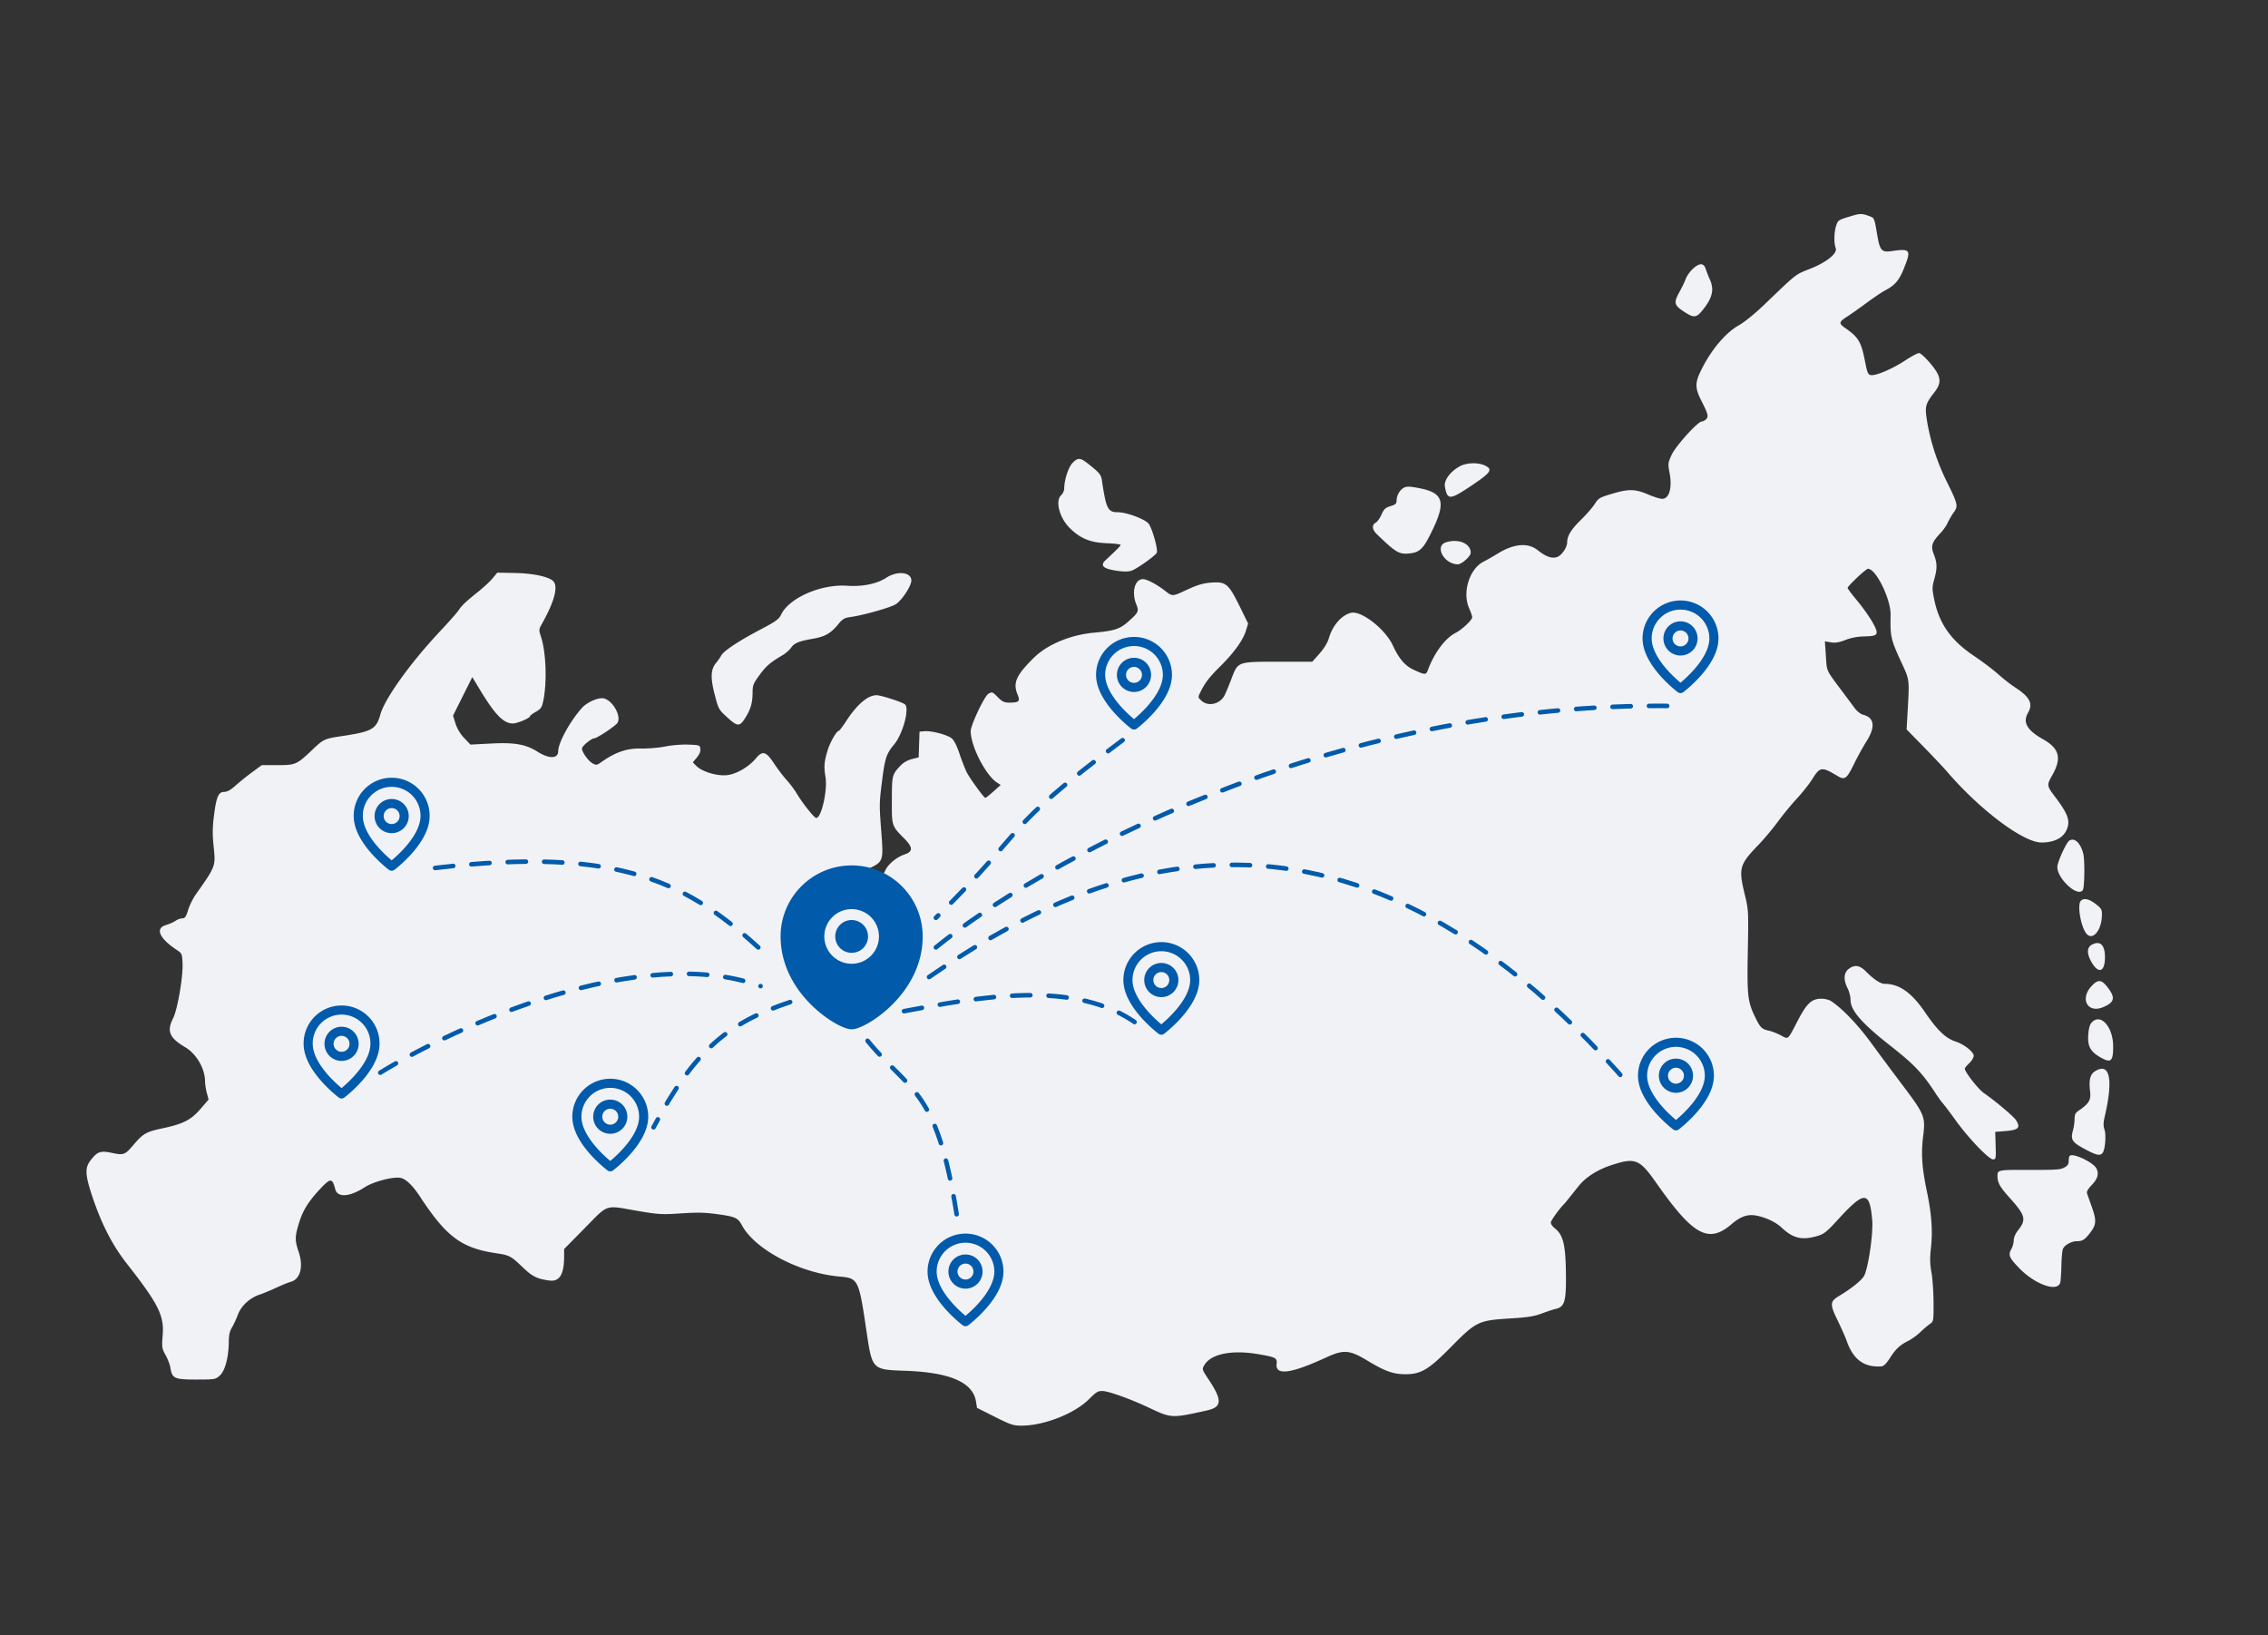 <svg width="498" height="359" fill="none" xmlns="http://www.w3.org/2000/svg"><rect width="100%" height="100%" fill="#333333" stroke="none"/><path fill-rule="evenodd" clip-rule="evenodd" d="M406.993 47.29c-3.356.99-3.365.995-3.78 2.148-.494 1.372-.567 3.893-.145 5.006.453 1.196-1.991 3.156-5.786 4.64-3.081 1.205-2.701.905-9.942 7.856-2 1.921-4.333 3.807-5.554 4.492-3.04 1.704-6.373 5.772-8.523 10.402-1.075 2.315-1.016 3.55.295 6.107 1.496 2.92 1.651 3.516 1.064 4.105-.269.269-.692.489-.942.489-.872 0-5.741 5.382-6.63 7.328-.808 1.769-.829 1.957-.452 3.959.621 3.299-.069 5.697-1.639 5.697-.455 0-1.849-.437-3.098-.971-2.827-1.209-4.268-1.231-7.955-.125-2.666.8-2.945.966-3.74 2.228-.473.75-1.829 2.308-3.013 3.463-2.151 2.098-3.038 3.541-3.04 4.948-.002 1.095-1.174 2.836-2.164 3.213-1.138.434-2.486-.031-4.315-1.49-2.121-1.691-5.218-1.434-8.724.725-1.045.644-2.456 1.449-3.135 1.789-3.115 1.561-4.735 6.741-3.198 10.225.378.855.686 1.749.686 1.987 0 .614-2.219 2.702-3.654 3.438-2.3 1.179-4.711 4.429-6.108 8.235-.376 1.023-.638 1.009-3.184-.181-1.819-.849-3.161-2.431-4.472-5.274-1.675-3.632-6.948-7.738-9.218-7.178-2.053.507-4.011 2.744-4.82 5.507-.309 1.052-1.043 2.271-2.067 3.429l-1.589 1.797h-7.505c-8.967 0-8.805-.06-10.267 3.785-.505 1.331-1.158 2.909-1.449 3.507-.972 1.992-3.571 2.646-5.094 1.281-.776-.694-.795-.788-.346-1.714 1.078-2.22 1.977-3.397 4.535-5.937 3.032-3.01 4.945-5.697 5.592-7.851l.438-1.46-1.834-3.738c-2.438-4.968-3.055-5.49-6.206-5.251-1.832.139-3.015.479-5.25 1.511-3.477 1.606-3.243 1.597-5.062.205-1.826-1.398-3.88-2.466-4.741-2.466-1.789 0-2.54 2.832-1.464 5.526.612 1.534.511 1.757-1.67 3.716-1.898 1.704-3.102 2.102-7.567 2.503-5.166.463-10.253 2.572-13.212 5.477-3.922 3.851-4.681 5.549-3.618 8.099.62 1.488.338 1.776-1.745 1.784-1.165.004-1.585-.185-2.536-1.138-1.279-1.282-1.25-1.271-2.119-.805-.847.455-3.887 6.874-3.887 8.209 0 3.269 3.257 9.636 5.774 11.29l.806.53-1.577 1.411c-.868.776-1.675 1.411-1.793 1.411-.293 0-3.307-4.13-4.053-5.552-.33-.629-1.044-2.453-1.589-4.053-.675-1.986-1.247-3.1-1.803-3.51-1.054-.778-4.387-1.64-5.857-1.516l-1.148.097-.093 2.822-.094 2.822-1.502.379c-.94.238-1.866.77-2.476 1.424-1.869 2.004-1.887 2.076-1.907 7.549-.021 5.769-.049 5.681 2.728 8.465 1.903 1.908 1.935 2.873.112 3.476-1.729.573-3.604 2.096-4.244 3.45-1.813 3.829-5.968 5.813-7.838 3.742-.752-.832.999-2.529 4.206-4.076 3.152-1.52 3.205-1.673 2.727-7.928-.475-6.211-.473-6.322.172-11.431.616-4.881.941-5.856 2.616-7.859 1.932-2.307 3.455-7.946 2.387-8.834-.603-.502-5.273-2.003-6.231-2.003-1.928 0-4.292 2.026-6.718 5.759-.743 1.144-1.461 2.079-1.596 2.079-.443 0-1.848 2.422-2.367 4.083-.822 2.631-.914 3.686-.525 6.046.497 3.017-1.007 9.378-2.117 8.951-.557-.214-3.021-3.35-4.223-5.373-.476-.802-1.465-2.12-2.199-2.928-.733-.809-1.988-2.462-2.788-3.675-1.724-2.611-2.485-2.826-3.925-1.107-1.659 1.98-4.477 3.583-6.564 3.734-2.199.158-5.318-.812-6.536-2.033l-.788-.79.882-1.05c.573-.683.846-1.347.782-1.902-.096-.829-.17-.855-2.658-.949-1.437-.054-3.653.127-5.05.412-1.384.283-3.793.482-5.422.448-3.053-.064-5.605.83-8.723 3.056-.835.596-1.034.622-1.77.227-.964-.518-2.376-2.474-2.376-3.294 0-.508 2.066-2.222 2.677-2.222.628 0 4.801-2.791 5.149-3.443.901-1.688-1.446-5.383-3.411-5.369-1.349.01-3.419 1.015-4.443 2.156-2.581 2.878-5.185 7.626-5.185 9.452 0 1.708-1.977 1.76-4.572.12-2.556-1.616-5.02-2.047-10.189-1.78l-4.512.233-1.359-1.425c-.867-.908-1.56-2.059-1.912-3.174l-.553-1.748 2.117-4.235 2.116-4.234 1.643 2.722c3.342 5.539 5.208 7.454 7.263 7.457.986.001 3.768-1.18 3.768-1.601 0-.13.572-.56 1.271-.953 1.075-.606 1.324-.956 1.61-2.265.883-4.044.661-10.782-.47-14.212-.49-1.488-.482-1.613.171-2.776 2.971-5.292 3.763-8.676 2.26-9.662-1.384-.908-4.528-1.502-8.315-1.572l-3.716-.069-1.003 1.219c-.551.671-2.007 2.023-3.234 3.005-2.715 2.171-3.586 3-4.271 4.064-.29.449-2.12 2.516-4.067 4.593-6.58 7.017-12.129 14.765-13.12 18.321-.884 3.17-1.846 3.702-8.486 4.69-3.736.557-3.978.668-6.36 2.934-3.49 3.321-3.737 3.431-7.669 3.431h-3.498l-2.073 1.521c-1.14.837-2.784 2.16-3.654 2.94-1.108.992-1.871 1.418-2.542 1.418-1.262 0-1.724 1.107-2.254 5.399-.306 2.475-.316 4.072-.043 6.657.45 4.268.443 4.287-3.96 10.505-.583.822-1.321 2.329-1.641 3.348-.474 1.51-.713 1.853-1.293 1.853-.392 0-1.055.241-1.475.536-.42.295-1.369.715-2.109.933-2.435.716-1.463 2.933 2.401 5.479 1.084.713 1.146.855 1.243 2.862.144 2.963-1.101 10.225-2.083 12.15-1.43 2.8-.804 4.292 2.65 6.321 2.489 1.462 4.374 4.718 4.379 7.561 0 .581.175 1.706.387 2.5l.385 1.443-1.768 2.046c-2.114 2.446-3.774 3.296-8.33 4.264-3.616.769-4.266 1.141-6.43 3.68-1.857 2.179-2.098 2.265-4.768 1.707-2.469-.517-3.145-.272-4.642 1.676-1.26 1.639-1.173 3.19.443 8.01 2.006 5.986 4.39 10.614 7.53 14.622 6.968 8.896 8.225 11.397 7.889 15.703-.21 2.69-.174 2.945.636 4.396.472.847.947 2.097 1.056 2.778.375 2.355.88 2.585 5.666 2.585 4.144 0 4.235-.016 5.207-.898 1.138-1.034 1.937-4.081 1.949-7.431.005-1.393.2-2.278.677-3.061.368-.606.965-1.894 1.327-2.862.726-1.948 2.625-3.691 4.785-4.394.658-.214 2.27-.883 3.582-1.486 1.311-.603 2.727-1.183 3.146-1.289 2.17-.546 2.936-3.295 1.832-6.576-.878-2.607-.86-3.417.137-6.584.857-2.719 2.154-4.734 4.89-7.596 1.979-2.07 2.382-2.02 2.993.37.494 1.929 3.147 1.753 6.523-.433 1.908-1.234 6.303-2.369 7.856-2.027 1.164.256 2.67 1.71 4.217 4.073 5.764 8.804 9.098 11.306 16.576 12.439 3.151.478 3.358.584 5.971 3.088 2.14 2.05 3.174 2.566 5.885 2.932 2.223.299 3.231-1.337 3.235-5.248l.002-1.671 4.552-4.617c5.283-5.359 4.255-5.023 11.532-3.762 4.312.747 5.4.824 8.677.61 4.726-.309 6.053-.284 9.285.176 3.563.506 4.13.775 4.986 2.368 2.885 5.37 12.754 10.538 21.532 11.276 3.966.333 4.157.713 5.74 11.408 1.36 9.181 1.188 8.999 8.744 9.279 9.738.36 14.717 2.545 15.388 6.752l.221 1.384 3.891 1.953c3.499 1.756 4.093 1.952 5.903 1.95 4.951-.006 11.637-2.639 14.832-5.842 1.574-1.578 1.947-1.796 3.005-1.754 1.377.055 6.158 1.783 10.142 3.665 4.903 2.317 4.933 2.318 12.64.615 3.428-.757 3.515-2.198.413-6.869-1.439-2.166-1.446-2.193-.901-3.118 1.443-2.449 6.01-3.377 11.793-2.396 3.89.661 4.222.836 4.069 2.145-.303 2.603 3.107 2.164 10.828-1.395 3.898-1.796 5.166-1.704 9.083.663 3.822 2.31 5.627 2.969 8.208 2.996 3.55.037 5.223-.951 10.252-6.057 5.403-5.485 5.983-5.766 12.786-6.18 3.985-.243 5.404-.464 7.099-1.106 1.164-.44 2.511-.884 2.992-.985 2.014-.424 2.365-1.647 2.277-7.938-.087-6.261-.606-8.33-2.457-9.789-.472-.373-.858-.929-.858-1.238 0-.436 1.885-3.063 2.928-4.081.092-.09.754-.898 1.47-1.796s1.523-1.905 1.792-2.238c1.489-1.84 4.024-3.462 6.919-4.429 5.385-1.799 6.341-1.443 9.948 3.696 8.232 11.731 11.54 13.554 16.655 9.176 2.071-1.771 3.645-2.266 5.727-1.798 2.045.459 4.041 1.444 5.268 2.598 2.503 2.355 4.483 2.811 7.85 1.809 1.438-.428 2.046-.917 4.539-3.645 5.777-6.323 6.937-6.287 7.48.234.227 2.737-.777 9.856-1.69 11.984-.435 1.015-2.635 2.819-5.67 4.651-1.93 1.165-1.959 1.798-.239 5.319.81 1.66 1.708 3.69 1.996 4.512 1.427 4.081 3.813 5.831 7.602 5.578.506-.034 1.083-.588 1.838-1.764 1.328-2.069 2.193-2.887 4.036-3.815.769-.387 1.965-1.248 2.657-1.914.692-.667 1.639-1.476 2.104-1.799.837-.581.845-.629.828-4.736-.009-2.282-.215-5.251-.458-6.598-.338-1.876-.364-3.139-.112-5.39.416-3.708.148-7.424-.893-12.413-1.091-5.222-1.293-8.211-.819-12.106.533-4.38.384-4.729-5.118-11.994a721.552 721.552 0 01-6.263-8.431c-2.942-4.029-6.19-7.434-8.79-9.213-.443-.303-1.411-.551-2.151-.551-2.171 0-3.239.994-5.264 4.899-2.217 4.274-1.958 4.054-3.683 3.138-.8-.424-1.968-.88-2.595-1.013-1.484-.314-1.853-.639-2.757-2.431-1.933-3.831-2.073-4.929-1.889-14.882.166-9.04.158-9.186-.688-12.682-1.378-5.696-1.159-6.474 3.053-10.834 1.215-1.258 3.12-3.533 4.235-5.057 1.115-1.524 2.988-3.802 4.163-5.063 1.176-1.26 2.706-3.195 3.401-4.299 1.723-2.737 2.039-2.771 5.659-.604 1.457.872 1.927.509 3.487-2.685.77-1.578 2.017-3.841 2.771-5.028 1.963-3.089 1.72-5.154-.679-5.777-.657-.17-1.406-.762-2.021-1.597-.539-.729-1.712-2.306-2.608-3.505-3.671-4.911-3.389-4.303-3.629-7.821l-.219-3.222 1.304.221c.976.165 1.79.033 3.228-.522 1.269-.491 2.691-.756 4.184-.782 3.048-.052 3.247-.411 1.726-3.127-.642-1.146-2.132-3.245-3.311-4.662-1.178-1.417-2.142-2.696-2.142-2.842 0-.414 4.024-4.21 4.467-4.213 1.771-.013 5.054 6.699 4.978 10.178-.104 4.802.025 5.34 2.602 10.886 1.514 3.258 1.526 3.358 1.163 9.715l-.256 4.488 3.761 3.84c2.069 2.112 4.391 4.575 5.161 5.473 7.142 8.331 16.714 15.515 20.673 15.515 3.305 0 5.405-1.364 5.862-3.809.273-1.459-.432-3.017-2.765-6.106-1.95-2.584-1.958-2.638-.688-4.893 2.104-3.738 1.545-5.851-2.084-7.886-3.454-1.936-4.456-3.678-3.29-5.722 1.196-2.099.473-3.51-2.932-5.722-.896-.582-2.518-1.855-3.605-2.828-1.086-.974-3.494-2.791-5.351-4.038-5.002-3.36-7.604-7.067-8.682-12.366-.472-2.318-.471-2.692.009-4.407.683-2.44.661-3.581-.104-5.527-.709-1.804-.429-2.632 1.622-4.796.51-.539 1.162-1.494 1.447-2.123.286-.629.878-1.64 1.316-2.247 1.02-1.414.936-1.769-1.673-7.062-2.138-4.338-3.688-9.32-4.319-13.881-.326-2.357-.105-3.062 1.67-5.326 1.76-2.245 1.609-3.55-.73-6.35-1.089-1.304-2.238-2.369-2.556-2.369-.317 0-1.676.723-3.019 1.608-2.79 1.836-6.412 3.394-7.524 3.236-.674-.096-.818-.424-1.334-3.047-.847-4.302-1.441-5.291-4.39-7.319-1.388-.954-1.336-1.329.326-2.382.762-.483 2.704-1.85 4.317-3.04 1.613-1.188 3.462-2.438 4.11-2.778 2.233-1.17 3.111-2.19 4.186-4.866 1.656-4.118 1.446-4.401-2.804-3.783-2.056.3-2.485-.186-3.036-3.432-.643-3.791-.661-3.84-1.579-4.192-1.628-.624-2.175-.658-3.646-.224zm-35.226 11.682c-.649.585-1.368 1.579-1.597 2.207-.229.63-.835 1.896-1.345 2.816-1.385 2.497-1.269 3.003 1.031 4.489 2.218 1.432 2.686 1.339 4.362-.865 1.833-2.408 2.174-4.15 1.225-6.255-.329-.73-.735-1.769-.902-2.308-.418-1.346-1.343-1.374-2.774-.084zm-136.282 42.683c-.897.938-1.799 3.734-1.81 5.609-.003.466-.299 1.113-.657 1.438-1.373 1.246-.394 4.999 1.889 7.243 2.337 2.298 4.491 3.178 8.129 3.319 1.657.064 3.014.23 3.014.369 0 .221-.61.842-3.299 3.359-1.24 1.16-.559 1.846 2.266 2.285 1.598.248 2.654.257 3.388.029 1.173-.365 5.297-3.288 5.596-3.966.325-.741-1.118-5.727-1.873-6.468-1.067-1.047-4.866-2.414-6.709-2.414-2.162 0-2.546-.773-3.461-6.973-.189-1.281-.525-1.688-3.025-3.665-1.728-1.367-2.274-1.393-3.448-.165zm85.148.671c-2.15 1.139-3.619 3.109-3.366 4.513.537 2.983 1.05 2.971 5.701-.133 4.445-2.967 4.902-3.64 3.065-4.514-1.449-.689-3.965-.627-5.4.134zm-12.359 4.745c-.913.49-1.6 1.682-1.615 2.805-.009.703-.236.913-1.342 1.246-1.113.334-1.436.636-1.968 1.843-.351.795-.925 1.599-1.276 1.787-.902.484-.792 1.528.269 2.549 4.199 4.043 4.871 4.437 7.163 4.2 2.305-.239 3.087-1.047 5.11-5.286 2.927-6.134 2.266-8.052-3.125-9.072-1.969-.373-2.628-.388-3.216-.072zm9.206 12.001c-2.556.822-.377 4.818 2.628 4.818.855 0 2.829-1.767 2.829-2.533 0-2.04-2.702-3.172-5.457-2.285zm-122.863 7.766c-2.026 1.335-5.266 2.001-8.589 1.765-5.758-.408-12.794 2.674-14.531 6.365-.46.978-1.166 1.482-4.616 3.295-4.71 2.476-7.998 4.661-8.525 5.666-.203.386-.704 1.106-1.114 1.601-1.194 1.439-1.275 3.215-.317 6.939.82 3.186.886 3.309 2.71 4.978 2.31 2.115 2.762 2.135 4 .178 1.2-1.898 1.613-3.33 1.615-5.6.002-1.569.16-1.966 1.53-3.836 1.455-1.986 2.296-2.709 5.064-4.352.669-.397 1.514-1.142 1.879-1.656.727-1.024 1.694-1.414 4.887-1.971 2.534-.442 3.841-1.193 5.402-3.102.986-1.207 1.4-1.46 2.687-1.635 2.884-.394 8.994-2.124 10.04-2.843 1.378-.946 3.373-4.011 3.373-5.181 0-1.859-3.079-2.202-5.495-.611zm259.74 57.726c-.601.395-2.374 4.18-2.587 5.523-.397 2.497 4.463 7.109 5.581 5.296.381-.618.447-6.587.087-7.963-.627-2.401-1.932-3.61-3.081-2.856zm2.548 13.207c-.786.787-.12 5.175 1.058 6.978 1.324 2.025 3.481-.244 3.566-3.753.032-1.336-.072-1.528-1.376-2.531-1.464-1.128-2.578-1.366-3.248-.694zm2.431 9.625c-1.132.595-1.155 2.009-.062 3.879 1.538 2.631 2.93 2.098 2.93-1.12 0-2.704-1.05-3.714-2.868-2.759zm-53.44 5.358c-1.066.841-1.142 2.384-.206 4.222.358.705.651 1.863.651 2.575 0 2.275 2.44 5.087 8.627 9.946 5.397 4.237 7.163 6.099 10.151 10.702.513.79 1.2 1.731 1.526 2.09.327.36 1.6 2.05 2.829 3.756 2.765 3.839 7.229 8.493 8.146 8.493.63 0 .662-.166.576-3.022l-.09-3.021 2.118-.163c3.028-.234 3.529-.743 2.413-2.451-.539-.825-4.488-4.146-7.027-5.911-1.266-.88-4.183-4.621-4.183-5.366 0-.144.44-.678.978-1.186.537-.509.977-1.244.977-1.633 0-.832-2.12-2.517-3.882-3.085-2.277-.734-4.049-2.423-6.86-6.536-2.913-4.264-5.63-6.167-8.801-6.167-.934 0-2.35-.937-4.16-2.751-1.354-1.358-2.496-1.506-3.783-.492zm53.371 3.727c-2.643 2.81-.876 6.065 2.52 4.642 2.5-1.047 2.751-2.05 1.065-4.263-1.403-1.841-2.136-1.919-3.585-.379zm-.001 8.026c-.418.463-.648 1.326-.74 2.777-.161 2.529.555 3.722 3.023 5.043 1.994 1.068 2.461.572 2.451-2.593-.015-4.342-2.778-7.393-4.734-5.227zm.751 10.681c-1.069.664-1.388 1.973-1.08 4.44.233 1.871-.248 2.672-2.537 4.228-.673.457-.864.855-.866 1.797-.001.665-.159 1.777-.351 2.472-.574 2.07-.239 2.619 2.495 4.097 2.619 1.417 3.425 1.599 3.999.906.562-.679.83-3.956.419-5.137-.281-.808-.259-1.508.096-3.049 1.869-8.106 1.054-11.761-2.175-9.754zm-5.555 18.576c-.126.126-.229.642-.229 1.146 0 .684-.243 1.043-.956 1.413-.978.507-1.505.537-9.144.525-5.27-.009-5.538.053-5.538 1.283 0 1.527.495 2.416 2.73 4.904 3.412 3.799 3.651 4.721 1.818 7.033-.59.744-.969 1.612-.976 2.234-.006.559-.221 1.384-.477 1.833-.78 1.367-.569 1.932 1.547 4.145 3.575 3.738 8.599 5.524 9.16 3.257.096-.389.201-2.029.234-3.646.032-1.617.178-3.263.325-3.658.31-.837 1.873-1.731 3.026-1.731 1.292 0 1.8-.321 2.992-1.885 1.358-1.784 1.403-2.677.288-5.791-.45-1.257-.901-2.535-1.002-2.84-.118-.357.222-.973.959-1.733 1.365-1.409 1.698-2.497 1.13-3.69-.646-1.357-5.177-3.511-5.887-2.799z" fill="#F0F2F6"/><path d="M205.5 208c22.333-18.167 86.1-54.2 162.5-53" stroke="#015AAA" stroke-linecap="round" stroke-linejoin="round" stroke-dasharray="4 4"/><path d="M183.4 205.591a3.6 3.6 0 017.2 0 3.6 3.6 0 01-7.2 0z" fill="#015AAA"/><path fill-rule="evenodd" clip-rule="evenodd" d="M171.4 205.591c0-8.61 6.987-15.591 15.6-15.591 8.614 0 15.6 6.981 15.6 15.591 0 6.417-3.211 11.502-6.651 14.939-1.724 1.723-3.53 3.059-5.077 3.97a15.45 15.45 0 01-2.123 1.062c-.593.234-1.216.416-1.749.416-.533 0-1.155-.182-1.748-.416a15.45 15.45 0 01-2.123-1.062c-1.547-.911-3.353-2.247-5.077-3.97-3.44-3.437-6.652-8.522-6.652-14.939zm15.6-5.997a6 6 0 00-6 5.997 6 6 0 0012 0 6 6 0 00-6-5.997z" fill="#015AAA"/><path d="M256.335 148.167c0 5.5-7.334 11-7.334 11s-7.333-5.5-7.333-11a7.335 7.335 0 0112.519-5.186 7.335 7.335 0 012.148 5.186v0z" stroke="#015AAA" stroke-width="2" stroke-linecap="round" stroke-linejoin="round"/><path d="M249 150.917a2.75 2.75 0 100-5.5 2.75 2.75 0 000 5.5z" stroke="#015AAA" stroke-width="2" stroke-linecap="round" stroke-linejoin="round"/><path d="M166.5 208c-16.833-15.333-32.5-22.5-74.5-17m112 23.5c33.333-22.833 89.2-50.801 154 23.999M190.5 228.5c9.656 11.814 15.5 10 20 41m-37-49.5c-13.5 4.5-21 10.5-30 27.5m55-25.5c15.899-2.971 37.658-7.339 51.5 3" stroke="#015AAA" stroke-linecap="round" stroke-linejoin="round" stroke-dasharray="4 4"/><path d="M93.335 179.167c0 5.5-7.334 11-7.334 11s-7.333-5.5-7.333-11a7.334 7.334 0 1114.667 0v0z" stroke="#015AAA" stroke-width="2" stroke-linecap="round" stroke-linejoin="round"/><path d="M86 181.917a2.75 2.75 0 10-.001-5.501 2.75 2.75 0 00.001 5.501z" stroke="#015AAA" stroke-width="2" stroke-linecap="round" stroke-linejoin="round"/><path d="M246.5 162.5c-27.5 20.5-20 18.5-41 39" stroke="#015AAA" stroke-linecap="round" stroke-linejoin="round" stroke-dasharray="4 4"/><path d="M141.335 245.167c0 5.5-7.334 11-7.334 11s-7.333-5.5-7.333-11a7.335 7.335 0 0112.519-5.186 7.335 7.335 0 012.148 5.186v0z" stroke="#015AAA" stroke-width="2" stroke-linecap="round" stroke-linejoin="round"/><path d="M134 247.917a2.75 2.75 0 100-5.5 2.75 2.75 0 000 5.5zm-51.665-18.75c0 5.5-7.334 11-7.334 11s-7.333-5.5-7.333-11a7.334 7.334 0 1114.667 0v0z" stroke="#015AAA" stroke-width="2" stroke-linecap="round" stroke-linejoin="round"/><path d="M75 231.917a2.75 2.75 0 10-.001-5.501 2.75 2.75 0 00.001 5.501zm300.335 4.25c0 5.5-7.334 11-7.334 11s-7.333-5.5-7.333-11a7.335 7.335 0 0112.519-5.186 7.335 7.335 0 012.148 5.186v0z" stroke="#015AAA" stroke-width="2" stroke-linecap="round" stroke-linejoin="round"/><path d="M368 238.917a2.75 2.75 0 100-5.5 2.75 2.75 0 000 5.5zm8.335-98.75c0 5.5-7.334 11-7.334 11s-7.333-5.5-7.333-11a7.335 7.335 0 0112.519-5.186 7.335 7.335 0 012.148 5.186v0z" stroke="#015AAA" stroke-width="2" stroke-linecap="round" stroke-linejoin="round"/><path d="M369 142.917a2.75 2.75 0 100-5.5 2.75 2.75 0 000 5.5zm-106.665 72.25c0 5.5-7.334 11-7.334 11s-7.333-5.5-7.333-11a7.335 7.335 0 0112.519-5.186 7.335 7.335 0 012.148 5.186v0z" stroke="#015AAA" stroke-width="2" stroke-linecap="round" stroke-linejoin="round"/><path d="M255 217.917a2.75 2.75 0 100-5.5 2.75 2.75 0 000 5.5z" stroke="#015AAA" stroke-width="2" stroke-linecap="round" stroke-linejoin="round"/><ellipse cx="212" cy="280" rx="7" ry="9" fill="#F0F2F6"/><path d="M219.335 279.167c0 5.5-7.334 11-7.334 11s-7.333-5.5-7.333-11a7.335 7.335 0 0112.519-5.186 7.335 7.335 0 012.148 5.186v0z" stroke="#015AAA" stroke-width="2" stroke-linecap="round" stroke-linejoin="round"/><path d="M212 281.917a2.75 2.75 0 100-5.5 2.75 2.75 0 000 5.5z" stroke="#015AAA" stroke-width="2" stroke-linecap="round" stroke-linejoin="round"/><path d="M83.5 235.5c16.833-10.334 57.1-28.6 83.5-19" stroke="#015AAA" stroke-linecap="round" stroke-linejoin="round" stroke-dasharray="4 4"/></svg>
